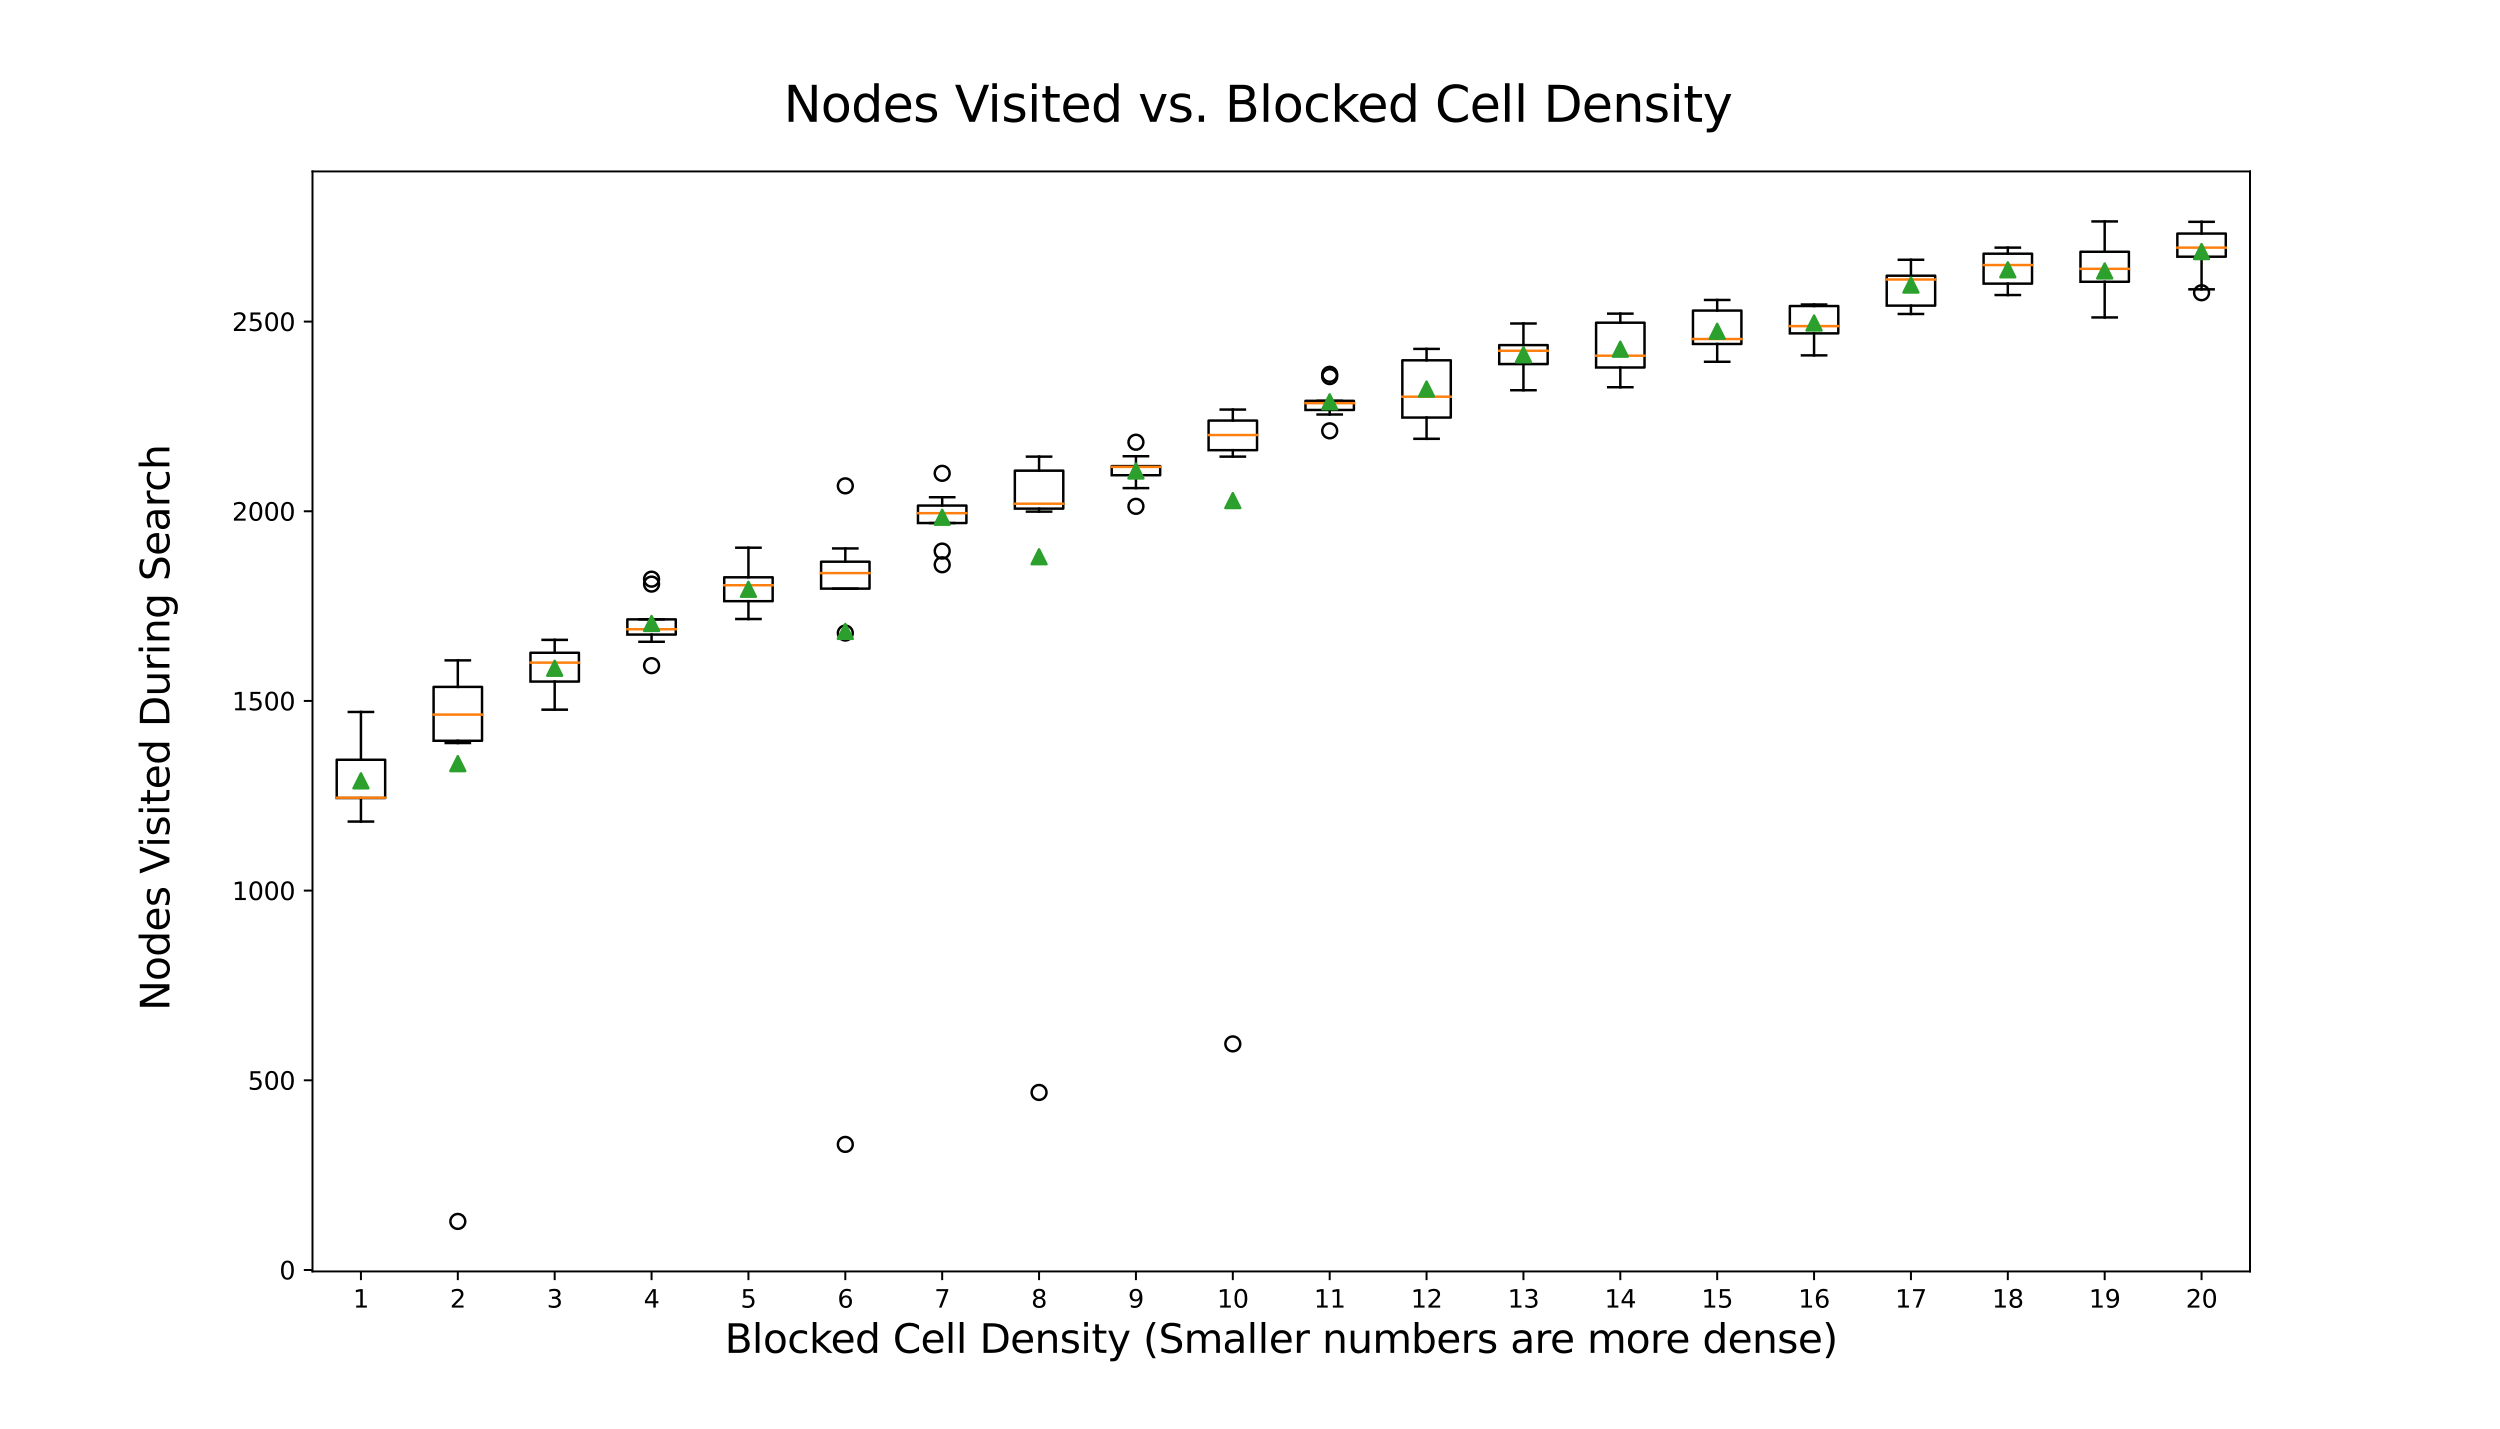 <?xml version="1.0" encoding="utf-8" standalone="no"?>
<!DOCTYPE svg PUBLIC "-//W3C//DTD SVG 1.1//EN"
  "http://www.w3.org/Graphics/SVG/1.1/DTD/svg11.dtd">
<svg height="576pt" version="1.1" viewBox="0 0 1008 576" width="1008pt" xmlns="http://www.w3.org/2000/svg" xmlns:xlink="http://www.w3.org/1999/xlink">
 <defs>
  <style type="text/css">*{stroke-linecap:butt;stroke-linejoin:round;}</style>
 </defs>
 <g id="figure_1">
  <g id="patch_1">
   <path d="M 0 576 
L 1008 576 
L 1008 0 
L 0 0 
z
" style="fill:#ffffff;"/>
  </g>
  <g id="axes_1">
   <g id="patch_2">
    <path d="M 126 512.64 
L 907.2 512.64 
L 907.2 69.12 
L 126 69.12 
z
" style="fill:#ffffff;"/>
   </g>
   <g id="matplotlib.axis_1">
    <g id="xtick_1">
     <g id="line2d_1">
      <defs>
       <path d="M 0 0 
L 0 3.5 
" id="m35798270eb" style="stroke:#000000;stroke-width:0.8;"/>
      </defs>
      <g>
       <use style="stroke:#000000;stroke-width:0.8;" x="145.53" xlink:href="#m35798270eb" y="512.64"/>
      </g>
     </g>
     <g id="text_1">
      <!-- 1 -->
      <g transform="translate(142.349 527.238)scale(0.1 -0.1)">
       <defs>
        <path d="M 794 531 
L 1825 531 
L 1825 4091 
L 703 3866 
L 703 4441 
L 1819 4666 
L 2450 4666 
L 2450 531 
L 3481 531 
L 3481 0 
L 794 0 
L 794 531 
z
" id="DejaVuSans-31" transform="scale(0.016)"/>
       </defs>
       <use xlink:href="#DejaVuSans-31"/>
      </g>
     </g>
    </g>
    <g id="xtick_2">
     <g id="line2d_2">
      <g>
       <use style="stroke:#000000;stroke-width:0.8;" x="184.59" xlink:href="#m35798270eb" y="512.64"/>
      </g>
     </g>
     <g id="text_2">
      <!-- 2 -->
      <g transform="translate(181.409 527.238)scale(0.1 -0.1)">
       <defs>
        <path d="M 1228 531 
L 3431 531 
L 3431 0 
L 469 0 
L 469 531 
Q 828 903 1448 1529 
Q 2069 2156 2228 2338 
Q 2531 2678 2651 2914 
Q 2772 3150 2772 3378 
Q 2772 3750 2511 3984 
Q 2250 4219 1831 4219 
Q 1534 4219 1204 4116 
Q 875 4013 500 3803 
L 500 4441 
Q 881 4594 1212 4672 
Q 1544 4750 1819 4750 
Q 2544 4750 2975 4387 
Q 3406 4025 3406 3419 
Q 3406 3131 3298 2873 
Q 3191 2616 2906 2266 
Q 2828 2175 2409 1742 
Q 1991 1309 1228 531 
z
" id="DejaVuSans-32" transform="scale(0.016)"/>
       </defs>
       <use xlink:href="#DejaVuSans-32"/>
      </g>
     </g>
    </g>
    <g id="xtick_3">
     <g id="line2d_3">
      <g>
       <use style="stroke:#000000;stroke-width:0.8;" x="223.65" xlink:href="#m35798270eb" y="512.64"/>
      </g>
     </g>
     <g id="text_3">
      <!-- 3 -->
      <g transform="translate(220.469 527.238)scale(0.1 -0.1)">
       <defs>
        <path d="M 2597 2516 
Q 3050 2419 3304 2112 
Q 3559 1806 3559 1356 
Q 3559 666 3084 287 
Q 2609 -91 1734 -91 
Q 1441 -91 1130 -33 
Q 819 25 488 141 
L 488 750 
Q 750 597 1062 519 
Q 1375 441 1716 441 
Q 2309 441 2620 675 
Q 2931 909 2931 1356 
Q 2931 1769 2642 2001 
Q 2353 2234 1838 2234 
L 1294 2234 
L 1294 2753 
L 1863 2753 
Q 2328 2753 2575 2939 
Q 2822 3125 2822 3475 
Q 2822 3834 2567 4026 
Q 2313 4219 1838 4219 
Q 1578 4219 1281 4162 
Q 984 4106 628 3988 
L 628 4550 
Q 988 4650 1302 4700 
Q 1616 4750 1894 4750 
Q 2613 4750 3031 4423 
Q 3450 4097 3450 3541 
Q 3450 3153 3228 2886 
Q 3006 2619 2597 2516 
z
" id="DejaVuSans-33" transform="scale(0.016)"/>
       </defs>
       <use xlink:href="#DejaVuSans-33"/>
      </g>
     </g>
    </g>
    <g id="xtick_4">
     <g id="line2d_4">
      <g>
       <use style="stroke:#000000;stroke-width:0.8;" x="262.71" xlink:href="#m35798270eb" y="512.64"/>
      </g>
     </g>
     <g id="text_4">
      <!-- 4 -->
      <g transform="translate(259.529 527.238)scale(0.1 -0.1)">
       <defs>
        <path d="M 2419 4116 
L 825 1625 
L 2419 1625 
L 2419 4116 
z
M 2253 4666 
L 3047 4666 
L 3047 1625 
L 3713 1625 
L 3713 1100 
L 3047 1100 
L 3047 0 
L 2419 0 
L 2419 1100 
L 313 1100 
L 313 1709 
L 2253 4666 
z
" id="DejaVuSans-34" transform="scale(0.016)"/>
       </defs>
       <use xlink:href="#DejaVuSans-34"/>
      </g>
     </g>
    </g>
    <g id="xtick_5">
     <g id="line2d_5">
      <g>
       <use style="stroke:#000000;stroke-width:0.8;" x="301.77" xlink:href="#m35798270eb" y="512.64"/>
      </g>
     </g>
     <g id="text_5">
      <!-- 5 -->
      <g transform="translate(298.589 527.238)scale(0.1 -0.1)">
       <defs>
        <path d="M 691 4666 
L 3169 4666 
L 3169 4134 
L 1269 4134 
L 1269 2991 
Q 1406 3038 1543 3061 
Q 1681 3084 1819 3084 
Q 2600 3084 3056 2656 
Q 3513 2228 3513 1497 
Q 3513 744 3044 326 
Q 2575 -91 1722 -91 
Q 1428 -91 1123 -41 
Q 819 9 494 109 
L 494 744 
Q 775 591 1075 516 
Q 1375 441 1709 441 
Q 2250 441 2565 725 
Q 2881 1009 2881 1497 
Q 2881 1984 2565 2268 
Q 2250 2553 1709 2553 
Q 1456 2553 1204 2497 
Q 953 2441 691 2322 
L 691 4666 
z
" id="DejaVuSans-35" transform="scale(0.016)"/>
       </defs>
       <use xlink:href="#DejaVuSans-35"/>
      </g>
     </g>
    </g>
    <g id="xtick_6">
     <g id="line2d_6">
      <g>
       <use style="stroke:#000000;stroke-width:0.8;" x="340.83" xlink:href="#m35798270eb" y="512.64"/>
      </g>
     </g>
     <g id="text_6">
      <!-- 6 -->
      <g transform="translate(337.649 527.238)scale(0.1 -0.1)">
       <defs>
        <path d="M 2113 2584 
Q 1688 2584 1439 2293 
Q 1191 2003 1191 1497 
Q 1191 994 1439 701 
Q 1688 409 2113 409 
Q 2538 409 2786 701 
Q 3034 994 3034 1497 
Q 3034 2003 2786 2293 
Q 2538 2584 2113 2584 
z
M 3366 4563 
L 3366 3988 
Q 3128 4100 2886 4159 
Q 2644 4219 2406 4219 
Q 1781 4219 1451 3797 
Q 1122 3375 1075 2522 
Q 1259 2794 1537 2939 
Q 1816 3084 2150 3084 
Q 2853 3084 3261 2657 
Q 3669 2231 3669 1497 
Q 3669 778 3244 343 
Q 2819 -91 2113 -91 
Q 1303 -91 875 529 
Q 447 1150 447 2328 
Q 447 3434 972 4092 
Q 1497 4750 2381 4750 
Q 2619 4750 2861 4703 
Q 3103 4656 3366 4563 
z
" id="DejaVuSans-36" transform="scale(0.016)"/>
       </defs>
       <use xlink:href="#DejaVuSans-36"/>
      </g>
     </g>
    </g>
    <g id="xtick_7">
     <g id="line2d_7">
      <g>
       <use style="stroke:#000000;stroke-width:0.8;" x="379.89" xlink:href="#m35798270eb" y="512.64"/>
      </g>
     </g>
     <g id="text_7">
      <!-- 7 -->
      <g transform="translate(376.709 527.238)scale(0.1 -0.1)">
       <defs>
        <path d="M 525 4666 
L 3525 4666 
L 3525 4397 
L 1831 0 
L 1172 0 
L 2766 4134 
L 525 4134 
L 525 4666 
z
" id="DejaVuSans-37" transform="scale(0.016)"/>
       </defs>
       <use xlink:href="#DejaVuSans-37"/>
      </g>
     </g>
    </g>
    <g id="xtick_8">
     <g id="line2d_8">
      <g>
       <use style="stroke:#000000;stroke-width:0.8;" x="418.95" xlink:href="#m35798270eb" y="512.64"/>
      </g>
     </g>
     <g id="text_8">
      <!-- 8 -->
      <g transform="translate(415.769 527.238)scale(0.1 -0.1)">
       <defs>
        <path d="M 2034 2216 
Q 1584 2216 1326 1975 
Q 1069 1734 1069 1313 
Q 1069 891 1326 650 
Q 1584 409 2034 409 
Q 2484 409 2743 651 
Q 3003 894 3003 1313 
Q 3003 1734 2745 1975 
Q 2488 2216 2034 2216 
z
M 1403 2484 
Q 997 2584 770 2862 
Q 544 3141 544 3541 
Q 544 4100 942 4425 
Q 1341 4750 2034 4750 
Q 2731 4750 3128 4425 
Q 3525 4100 3525 3541 
Q 3525 3141 3298 2862 
Q 3072 2584 2669 2484 
Q 3125 2378 3379 2068 
Q 3634 1759 3634 1313 
Q 3634 634 3220 271 
Q 2806 -91 2034 -91 
Q 1263 -91 848 271 
Q 434 634 434 1313 
Q 434 1759 690 2068 
Q 947 2378 1403 2484 
z
M 1172 3481 
Q 1172 3119 1398 2916 
Q 1625 2713 2034 2713 
Q 2441 2713 2670 2916 
Q 2900 3119 2900 3481 
Q 2900 3844 2670 4047 
Q 2441 4250 2034 4250 
Q 1625 4250 1398 4047 
Q 1172 3844 1172 3481 
z
" id="DejaVuSans-38" transform="scale(0.016)"/>
       </defs>
       <use xlink:href="#DejaVuSans-38"/>
      </g>
     </g>
    </g>
    <g id="xtick_9">
     <g id="line2d_9">
      <g>
       <use style="stroke:#000000;stroke-width:0.8;" x="458.01" xlink:href="#m35798270eb" y="512.64"/>
      </g>
     </g>
     <g id="text_9">
      <!-- 9 -->
      <g transform="translate(454.829 527.238)scale(0.1 -0.1)">
       <defs>
        <path d="M 703 97 
L 703 672 
Q 941 559 1184 500 
Q 1428 441 1663 441 
Q 2288 441 2617 861 
Q 2947 1281 2994 2138 
Q 2813 1869 2534 1725 
Q 2256 1581 1919 1581 
Q 1219 1581 811 2004 
Q 403 2428 403 3163 
Q 403 3881 828 4315 
Q 1253 4750 1959 4750 
Q 2769 4750 3195 4129 
Q 3622 3509 3622 2328 
Q 3622 1225 3098 567 
Q 2575 -91 1691 -91 
Q 1453 -91 1209 -44 
Q 966 3 703 97 
z
M 1959 2075 
Q 2384 2075 2632 2365 
Q 2881 2656 2881 3163 
Q 2881 3666 2632 3958 
Q 2384 4250 1959 4250 
Q 1534 4250 1286 3958 
Q 1038 3666 1038 3163 
Q 1038 2656 1286 2365 
Q 1534 2075 1959 2075 
z
" id="DejaVuSans-39" transform="scale(0.016)"/>
       </defs>
       <use xlink:href="#DejaVuSans-39"/>
      </g>
     </g>
    </g>
    <g id="xtick_10">
     <g id="line2d_10">
      <g>
       <use style="stroke:#000000;stroke-width:0.8;" x="497.07" xlink:href="#m35798270eb" y="512.64"/>
      </g>
     </g>
     <g id="text_10">
      <!-- 10 -->
      <g transform="translate(490.707 527.238)scale(0.1 -0.1)">
       <defs>
        <path d="M 2034 4250 
Q 1547 4250 1301 3770 
Q 1056 3291 1056 2328 
Q 1056 1369 1301 889 
Q 1547 409 2034 409 
Q 2525 409 2770 889 
Q 3016 1369 3016 2328 
Q 3016 3291 2770 3770 
Q 2525 4250 2034 4250 
z
M 2034 4750 
Q 2819 4750 3233 4129 
Q 3647 3509 3647 2328 
Q 3647 1150 3233 529 
Q 2819 -91 2034 -91 
Q 1250 -91 836 529 
Q 422 1150 422 2328 
Q 422 3509 836 4129 
Q 1250 4750 2034 4750 
z
" id="DejaVuSans-30" transform="scale(0.016)"/>
       </defs>
       <use xlink:href="#DejaVuSans-31"/>
       <use x="63.623" xlink:href="#DejaVuSans-30"/>
      </g>
     </g>
    </g>
    <g id="xtick_11">
     <g id="line2d_11">
      <g>
       <use style="stroke:#000000;stroke-width:0.8;" x="536.13" xlink:href="#m35798270eb" y="512.64"/>
      </g>
     </g>
     <g id="text_11">
      <!-- 11 -->
      <g transform="translate(529.768 527.238)scale(0.1 -0.1)">
       <use xlink:href="#DejaVuSans-31"/>
       <use x="63.623" xlink:href="#DejaVuSans-31"/>
      </g>
     </g>
    </g>
    <g id="xtick_12">
     <g id="line2d_12">
      <g>
       <use style="stroke:#000000;stroke-width:0.8;" x="575.19" xlink:href="#m35798270eb" y="512.64"/>
      </g>
     </g>
     <g id="text_12">
      <!-- 12 -->
      <g transform="translate(568.827 527.238)scale(0.1 -0.1)">
       <use xlink:href="#DejaVuSans-31"/>
       <use x="63.623" xlink:href="#DejaVuSans-32"/>
      </g>
     </g>
    </g>
    <g id="xtick_13">
     <g id="line2d_13">
      <g>
       <use style="stroke:#000000;stroke-width:0.8;" x="614.25" xlink:href="#m35798270eb" y="512.64"/>
      </g>
     </g>
     <g id="text_13">
      <!-- 13 -->
      <g transform="translate(607.888 527.238)scale(0.1 -0.1)">
       <use xlink:href="#DejaVuSans-31"/>
       <use x="63.623" xlink:href="#DejaVuSans-33"/>
      </g>
     </g>
    </g>
    <g id="xtick_14">
     <g id="line2d_14">
      <g>
       <use style="stroke:#000000;stroke-width:0.8;" x="653.31" xlink:href="#m35798270eb" y="512.64"/>
      </g>
     </g>
     <g id="text_14">
      <!-- 14 -->
      <g transform="translate(646.947 527.238)scale(0.1 -0.1)">
       <use xlink:href="#DejaVuSans-31"/>
       <use x="63.623" xlink:href="#DejaVuSans-34"/>
      </g>
     </g>
    </g>
    <g id="xtick_15">
     <g id="line2d_15">
      <g>
       <use style="stroke:#000000;stroke-width:0.8;" x="692.37" xlink:href="#m35798270eb" y="512.64"/>
      </g>
     </g>
     <g id="text_15">
      <!-- 15 -->
      <g transform="translate(686.008 527.238)scale(0.1 -0.1)">
       <use xlink:href="#DejaVuSans-31"/>
       <use x="63.623" xlink:href="#DejaVuSans-35"/>
      </g>
     </g>
    </g>
    <g id="xtick_16">
     <g id="line2d_16">
      <g>
       <use style="stroke:#000000;stroke-width:0.8;" x="731.43" xlink:href="#m35798270eb" y="512.64"/>
      </g>
     </g>
     <g id="text_16">
      <!-- 16 -->
      <g transform="translate(725.067 527.238)scale(0.1 -0.1)">
       <use xlink:href="#DejaVuSans-31"/>
       <use x="63.623" xlink:href="#DejaVuSans-36"/>
      </g>
     </g>
    </g>
    <g id="xtick_17">
     <g id="line2d_17">
      <g>
       <use style="stroke:#000000;stroke-width:0.8;" x="770.49" xlink:href="#m35798270eb" y="512.64"/>
      </g>
     </g>
     <g id="text_17">
      <!-- 17 -->
      <g transform="translate(764.128 527.238)scale(0.1 -0.1)">
       <use xlink:href="#DejaVuSans-31"/>
       <use x="63.623" xlink:href="#DejaVuSans-37"/>
      </g>
     </g>
    </g>
    <g id="xtick_18">
     <g id="line2d_18">
      <g>
       <use style="stroke:#000000;stroke-width:0.8;" x="809.55" xlink:href="#m35798270eb" y="512.64"/>
      </g>
     </g>
     <g id="text_18">
      <!-- 18 -->
      <g transform="translate(803.188 527.238)scale(0.1 -0.1)">
       <use xlink:href="#DejaVuSans-31"/>
       <use x="63.623" xlink:href="#DejaVuSans-38"/>
      </g>
     </g>
    </g>
    <g id="xtick_19">
     <g id="line2d_19">
      <g>
       <use style="stroke:#000000;stroke-width:0.8;" x="848.61" xlink:href="#m35798270eb" y="512.64"/>
      </g>
     </g>
     <g id="text_19">
      <!-- 19 -->
      <g transform="translate(842.247 527.238)scale(0.1 -0.1)">
       <use xlink:href="#DejaVuSans-31"/>
       <use x="63.623" xlink:href="#DejaVuSans-39"/>
      </g>
     </g>
    </g>
    <g id="xtick_20">
     <g id="line2d_20">
      <g>
       <use style="stroke:#000000;stroke-width:0.8;" x="887.67" xlink:href="#m35798270eb" y="512.64"/>
      </g>
     </g>
     <g id="text_20">
      <!-- 20 -->
      <g transform="translate(881.308 527.238)scale(0.1 -0.1)">
       <use xlink:href="#DejaVuSans-32"/>
       <use x="63.623" xlink:href="#DejaVuSans-30"/>
      </g>
     </g>
    </g>
    <g id="text_21">
     <!-- Blocked Cell Density (Smaller numbers are more dense) -->
     <g transform="translate(292.21 545.476)scale(0.16 -0.16)">
      <defs>
       <path d="M 1259 2228 
L 1259 519 
L 2272 519 
Q 2781 519 3026 730 
Q 3272 941 3272 1375 
Q 3272 1813 3026 2020 
Q 2781 2228 2272 2228 
L 1259 2228 
z
M 1259 4147 
L 1259 2741 
L 2194 2741 
Q 2656 2741 2882 2914 
Q 3109 3088 3109 3444 
Q 3109 3797 2882 3972 
Q 2656 4147 2194 4147 
L 1259 4147 
z
M 628 4666 
L 2241 4666 
Q 2963 4666 3353 4366 
Q 3744 4066 3744 3513 
Q 3744 3084 3544 2831 
Q 3344 2578 2956 2516 
Q 3422 2416 3680 2098 
Q 3938 1781 3938 1306 
Q 3938 681 3513 340 
Q 3088 0 2303 0 
L 628 0 
L 628 4666 
z
" id="DejaVuSans-42" transform="scale(0.016)"/>
       <path d="M 603 4863 
L 1178 4863 
L 1178 0 
L 603 0 
L 603 4863 
z
" id="DejaVuSans-6c" transform="scale(0.016)"/>
       <path d="M 1959 3097 
Q 1497 3097 1228 2736 
Q 959 2375 959 1747 
Q 959 1119 1226 758 
Q 1494 397 1959 397 
Q 2419 397 2687 759 
Q 2956 1122 2956 1747 
Q 2956 2369 2687 2733 
Q 2419 3097 1959 3097 
z
M 1959 3584 
Q 2709 3584 3137 3096 
Q 3566 2609 3566 1747 
Q 3566 888 3137 398 
Q 2709 -91 1959 -91 
Q 1206 -91 779 398 
Q 353 888 353 1747 
Q 353 2609 779 3096 
Q 1206 3584 1959 3584 
z
" id="DejaVuSans-6f" transform="scale(0.016)"/>
       <path d="M 3122 3366 
L 3122 2828 
Q 2878 2963 2633 3030 
Q 2388 3097 2138 3097 
Q 1578 3097 1268 2742 
Q 959 2388 959 1747 
Q 959 1106 1268 751 
Q 1578 397 2138 397 
Q 2388 397 2633 464 
Q 2878 531 3122 666 
L 3122 134 
Q 2881 22 2623 -34 
Q 2366 -91 2075 -91 
Q 1284 -91 818 406 
Q 353 903 353 1747 
Q 353 2603 823 3093 
Q 1294 3584 2113 3584 
Q 2378 3584 2631 3529 
Q 2884 3475 3122 3366 
z
" id="DejaVuSans-63" transform="scale(0.016)"/>
       <path d="M 581 4863 
L 1159 4863 
L 1159 1991 
L 2875 3500 
L 3609 3500 
L 1753 1863 
L 3688 0 
L 2938 0 
L 1159 1709 
L 1159 0 
L 581 0 
L 581 4863 
z
" id="DejaVuSans-6b" transform="scale(0.016)"/>
       <path d="M 3597 1894 
L 3597 1613 
L 953 1613 
Q 991 1019 1311 708 
Q 1631 397 2203 397 
Q 2534 397 2845 478 
Q 3156 559 3463 722 
L 3463 178 
Q 3153 47 2828 -22 
Q 2503 -91 2169 -91 
Q 1331 -91 842 396 
Q 353 884 353 1716 
Q 353 2575 817 3079 
Q 1281 3584 2069 3584 
Q 2775 3584 3186 3129 
Q 3597 2675 3597 1894 
z
M 3022 2063 
Q 3016 2534 2758 2815 
Q 2500 3097 2075 3097 
Q 1594 3097 1305 2825 
Q 1016 2553 972 2059 
L 3022 2063 
z
" id="DejaVuSans-65" transform="scale(0.016)"/>
       <path d="M 2906 2969 
L 2906 4863 
L 3481 4863 
L 3481 0 
L 2906 0 
L 2906 525 
Q 2725 213 2448 61 
Q 2172 -91 1784 -91 
Q 1150 -91 751 415 
Q 353 922 353 1747 
Q 353 2572 751 3078 
Q 1150 3584 1784 3584 
Q 2172 3584 2448 3432 
Q 2725 3281 2906 2969 
z
M 947 1747 
Q 947 1113 1208 752 
Q 1469 391 1925 391 
Q 2381 391 2643 752 
Q 2906 1113 2906 1747 
Q 2906 2381 2643 2742 
Q 2381 3103 1925 3103 
Q 1469 3103 1208 2742 
Q 947 2381 947 1747 
z
" id="DejaVuSans-64" transform="scale(0.016)"/>
       <path id="DejaVuSans-20" transform="scale(0.016)"/>
       <path d="M 4122 4306 
L 4122 3641 
Q 3803 3938 3442 4084 
Q 3081 4231 2675 4231 
Q 1875 4231 1450 3742 
Q 1025 3253 1025 2328 
Q 1025 1406 1450 917 
Q 1875 428 2675 428 
Q 3081 428 3442 575 
Q 3803 722 4122 1019 
L 4122 359 
Q 3791 134 3420 21 
Q 3050 -91 2638 -91 
Q 1578 -91 968 557 
Q 359 1206 359 2328 
Q 359 3453 968 4101 
Q 1578 4750 2638 4750 
Q 3056 4750 3426 4639 
Q 3797 4528 4122 4306 
z
" id="DejaVuSans-43" transform="scale(0.016)"/>
       <path d="M 1259 4147 
L 1259 519 
L 2022 519 
Q 2988 519 3436 956 
Q 3884 1394 3884 2338 
Q 3884 3275 3436 3711 
Q 2988 4147 2022 4147 
L 1259 4147 
z
M 628 4666 
L 1925 4666 
Q 3281 4666 3915 4102 
Q 4550 3538 4550 2338 
Q 4550 1131 3912 565 
Q 3275 0 1925 0 
L 628 0 
L 628 4666 
z
" id="DejaVuSans-44" transform="scale(0.016)"/>
       <path d="M 3513 2113 
L 3513 0 
L 2938 0 
L 2938 2094 
Q 2938 2591 2744 2837 
Q 2550 3084 2163 3084 
Q 1697 3084 1428 2787 
Q 1159 2491 1159 1978 
L 1159 0 
L 581 0 
L 581 3500 
L 1159 3500 
L 1159 2956 
Q 1366 3272 1645 3428 
Q 1925 3584 2291 3584 
Q 2894 3584 3203 3211 
Q 3513 2838 3513 2113 
z
" id="DejaVuSans-6e" transform="scale(0.016)"/>
       <path d="M 2834 3397 
L 2834 2853 
Q 2591 2978 2328 3040 
Q 2066 3103 1784 3103 
Q 1356 3103 1142 2972 
Q 928 2841 928 2578 
Q 928 2378 1081 2264 
Q 1234 2150 1697 2047 
L 1894 2003 
Q 2506 1872 2764 1633 
Q 3022 1394 3022 966 
Q 3022 478 2636 193 
Q 2250 -91 1575 -91 
Q 1294 -91 989 -36 
Q 684 19 347 128 
L 347 722 
Q 666 556 975 473 
Q 1284 391 1588 391 
Q 1994 391 2212 530 
Q 2431 669 2431 922 
Q 2431 1156 2273 1281 
Q 2116 1406 1581 1522 
L 1381 1569 
Q 847 1681 609 1914 
Q 372 2147 372 2553 
Q 372 3047 722 3315 
Q 1072 3584 1716 3584 
Q 2034 3584 2315 3537 
Q 2597 3491 2834 3397 
z
" id="DejaVuSans-73" transform="scale(0.016)"/>
       <path d="M 603 3500 
L 1178 3500 
L 1178 0 
L 603 0 
L 603 3500 
z
M 603 4863 
L 1178 4863 
L 1178 4134 
L 603 4134 
L 603 4863 
z
" id="DejaVuSans-69" transform="scale(0.016)"/>
       <path d="M 1172 4494 
L 1172 3500 
L 2356 3500 
L 2356 3053 
L 1172 3053 
L 1172 1153 
Q 1172 725 1289 603 
Q 1406 481 1766 481 
L 2356 481 
L 2356 0 
L 1766 0 
Q 1100 0 847 248 
Q 594 497 594 1153 
L 594 3053 
L 172 3053 
L 172 3500 
L 594 3500 
L 594 4494 
L 1172 4494 
z
" id="DejaVuSans-74" transform="scale(0.016)"/>
       <path d="M 2059 -325 
Q 1816 -950 1584 -1140 
Q 1353 -1331 966 -1331 
L 506 -1331 
L 506 -850 
L 844 -850 
Q 1081 -850 1212 -737 
Q 1344 -625 1503 -206 
L 1606 56 
L 191 3500 
L 800 3500 
L 1894 763 
L 2988 3500 
L 3597 3500 
L 2059 -325 
z
" id="DejaVuSans-79" transform="scale(0.016)"/>
       <path d="M 1984 4856 
Q 1566 4138 1362 3434 
Q 1159 2731 1159 2009 
Q 1159 1288 1364 580 
Q 1569 -128 1984 -844 
L 1484 -844 
Q 1016 -109 783 600 
Q 550 1309 550 2009 
Q 550 2706 781 3412 
Q 1013 4119 1484 4856 
L 1984 4856 
z
" id="DejaVuSans-28" transform="scale(0.016)"/>
       <path d="M 3425 4513 
L 3425 3897 
Q 3066 4069 2747 4153 
Q 2428 4238 2131 4238 
Q 1616 4238 1336 4038 
Q 1056 3838 1056 3469 
Q 1056 3159 1242 3001 
Q 1428 2844 1947 2747 
L 2328 2669 
Q 3034 2534 3370 2195 
Q 3706 1856 3706 1288 
Q 3706 609 3251 259 
Q 2797 -91 1919 -91 
Q 1588 -91 1214 -16 
Q 841 59 441 206 
L 441 856 
Q 825 641 1194 531 
Q 1563 422 1919 422 
Q 2459 422 2753 634 
Q 3047 847 3047 1241 
Q 3047 1584 2836 1778 
Q 2625 1972 2144 2069 
L 1759 2144 
Q 1053 2284 737 2584 
Q 422 2884 422 3419 
Q 422 4038 858 4394 
Q 1294 4750 2059 4750 
Q 2388 4750 2728 4690 
Q 3069 4631 3425 4513 
z
" id="DejaVuSans-53" transform="scale(0.016)"/>
       <path d="M 3328 2828 
Q 3544 3216 3844 3400 
Q 4144 3584 4550 3584 
Q 5097 3584 5394 3201 
Q 5691 2819 5691 2113 
L 5691 0 
L 5113 0 
L 5113 2094 
Q 5113 2597 4934 2840 
Q 4756 3084 4391 3084 
Q 3944 3084 3684 2787 
Q 3425 2491 3425 1978 
L 3425 0 
L 2847 0 
L 2847 2094 
Q 2847 2600 2669 2842 
Q 2491 3084 2119 3084 
Q 1678 3084 1418 2786 
Q 1159 2488 1159 1978 
L 1159 0 
L 581 0 
L 581 3500 
L 1159 3500 
L 1159 2956 
Q 1356 3278 1631 3431 
Q 1906 3584 2284 3584 
Q 2666 3584 2933 3390 
Q 3200 3197 3328 2828 
z
" id="DejaVuSans-6d" transform="scale(0.016)"/>
       <path d="M 2194 1759 
Q 1497 1759 1228 1600 
Q 959 1441 959 1056 
Q 959 750 1161 570 
Q 1363 391 1709 391 
Q 2188 391 2477 730 
Q 2766 1069 2766 1631 
L 2766 1759 
L 2194 1759 
z
M 3341 1997 
L 3341 0 
L 2766 0 
L 2766 531 
Q 2569 213 2275 61 
Q 1981 -91 1556 -91 
Q 1019 -91 701 211 
Q 384 513 384 1019 
Q 384 1609 779 1909 
Q 1175 2209 1959 2209 
L 2766 2209 
L 2766 2266 
Q 2766 2663 2505 2880 
Q 2244 3097 1772 3097 
Q 1472 3097 1187 3025 
Q 903 2953 641 2809 
L 641 3341 
Q 956 3463 1253 3523 
Q 1550 3584 1831 3584 
Q 2591 3584 2966 3190 
Q 3341 2797 3341 1997 
z
" id="DejaVuSans-61" transform="scale(0.016)"/>
       <path d="M 2631 2963 
Q 2534 3019 2420 3045 
Q 2306 3072 2169 3072 
Q 1681 3072 1420 2755 
Q 1159 2438 1159 1844 
L 1159 0 
L 581 0 
L 581 3500 
L 1159 3500 
L 1159 2956 
Q 1341 3275 1631 3429 
Q 1922 3584 2338 3584 
Q 2397 3584 2469 3576 
Q 2541 3569 2628 3553 
L 2631 2963 
z
" id="DejaVuSans-72" transform="scale(0.016)"/>
       <path d="M 544 1381 
L 544 3500 
L 1119 3500 
L 1119 1403 
Q 1119 906 1312 657 
Q 1506 409 1894 409 
Q 2359 409 2629 706 
Q 2900 1003 2900 1516 
L 2900 3500 
L 3475 3500 
L 3475 0 
L 2900 0 
L 2900 538 
Q 2691 219 2414 64 
Q 2138 -91 1772 -91 
Q 1169 -91 856 284 
Q 544 659 544 1381 
z
M 1991 3584 
L 1991 3584 
z
" id="DejaVuSans-75" transform="scale(0.016)"/>
       <path d="M 3116 1747 
Q 3116 2381 2855 2742 
Q 2594 3103 2138 3103 
Q 1681 3103 1420 2742 
Q 1159 2381 1159 1747 
Q 1159 1113 1420 752 
Q 1681 391 2138 391 
Q 2594 391 2855 752 
Q 3116 1113 3116 1747 
z
M 1159 2969 
Q 1341 3281 1617 3432 
Q 1894 3584 2278 3584 
Q 2916 3584 3314 3078 
Q 3713 2572 3713 1747 
Q 3713 922 3314 415 
Q 2916 -91 2278 -91 
Q 1894 -91 1617 61 
Q 1341 213 1159 525 
L 1159 0 
L 581 0 
L 581 4863 
L 1159 4863 
L 1159 2969 
z
" id="DejaVuSans-62" transform="scale(0.016)"/>
       <path d="M 513 4856 
L 1013 4856 
Q 1481 4119 1714 3412 
Q 1947 2706 1947 2009 
Q 1947 1309 1714 600 
Q 1481 -109 1013 -844 
L 513 -844 
Q 928 -128 1133 580 
Q 1338 1288 1338 2009 
Q 1338 2731 1133 3434 
Q 928 4138 513 4856 
z
" id="DejaVuSans-29" transform="scale(0.016)"/>
      </defs>
      <use xlink:href="#DejaVuSans-42"/>
      <use x="68.604" xlink:href="#DejaVuSans-6c"/>
      <use x="96.387" xlink:href="#DejaVuSans-6f"/>
      <use x="157.568" xlink:href="#DejaVuSans-63"/>
      <use x="212.549" xlink:href="#DejaVuSans-6b"/>
      <use x="266.834" xlink:href="#DejaVuSans-65"/>
      <use x="328.357" xlink:href="#DejaVuSans-64"/>
      <use x="391.834" xlink:href="#DejaVuSans-20"/>
      <use x="423.621" xlink:href="#DejaVuSans-43"/>
      <use x="493.445" xlink:href="#DejaVuSans-65"/>
      <use x="554.969" xlink:href="#DejaVuSans-6c"/>
      <use x="582.752" xlink:href="#DejaVuSans-6c"/>
      <use x="610.535" xlink:href="#DejaVuSans-20"/>
      <use x="642.322" xlink:href="#DejaVuSans-44"/>
      <use x="719.324" xlink:href="#DejaVuSans-65"/>
      <use x="780.848" xlink:href="#DejaVuSans-6e"/>
      <use x="844.227" xlink:href="#DejaVuSans-73"/>
      <use x="896.326" xlink:href="#DejaVuSans-69"/>
      <use x="924.109" xlink:href="#DejaVuSans-74"/>
      <use x="963.318" xlink:href="#DejaVuSans-79"/>
      <use x="1022.498" xlink:href="#DejaVuSans-20"/>
      <use x="1054.285" xlink:href="#DejaVuSans-28"/>
      <use x="1093.299" xlink:href="#DejaVuSans-53"/>
      <use x="1156.775" xlink:href="#DejaVuSans-6d"/>
      <use x="1254.188" xlink:href="#DejaVuSans-61"/>
      <use x="1315.467" xlink:href="#DejaVuSans-6c"/>
      <use x="1343.25" xlink:href="#DejaVuSans-6c"/>
      <use x="1371.033" xlink:href="#DejaVuSans-65"/>
      <use x="1432.557" xlink:href="#DejaVuSans-72"/>
      <use x="1473.67" xlink:href="#DejaVuSans-20"/>
      <use x="1505.457" xlink:href="#DejaVuSans-6e"/>
      <use x="1568.836" xlink:href="#DejaVuSans-75"/>
      <use x="1632.215" xlink:href="#DejaVuSans-6d"/>
      <use x="1729.627" xlink:href="#DejaVuSans-62"/>
      <use x="1793.104" xlink:href="#DejaVuSans-65"/>
      <use x="1854.627" xlink:href="#DejaVuSans-72"/>
      <use x="1895.74" xlink:href="#DejaVuSans-73"/>
      <use x="1947.84" xlink:href="#DejaVuSans-20"/>
      <use x="1979.627" xlink:href="#DejaVuSans-61"/>
      <use x="2040.906" xlink:href="#DejaVuSans-72"/>
      <use x="2079.77" xlink:href="#DejaVuSans-65"/>
      <use x="2141.293" xlink:href="#DejaVuSans-20"/>
      <use x="2173.08" xlink:href="#DejaVuSans-6d"/>
      <use x="2270.492" xlink:href="#DejaVuSans-6f"/>
      <use x="2331.674" xlink:href="#DejaVuSans-72"/>
      <use x="2370.537" xlink:href="#DejaVuSans-65"/>
      <use x="2432.061" xlink:href="#DejaVuSans-20"/>
      <use x="2463.848" xlink:href="#DejaVuSans-64"/>
      <use x="2527.324" xlink:href="#DejaVuSans-65"/>
      <use x="2588.848" xlink:href="#DejaVuSans-6e"/>
      <use x="2652.227" xlink:href="#DejaVuSans-73"/>
      <use x="2704.326" xlink:href="#DejaVuSans-65"/>
      <use x="2765.85" xlink:href="#DejaVuSans-29"/>
     </g>
    </g>
   </g>
   <g id="matplotlib.axis_2">
    <g id="ytick_1">
     <g id="line2d_21">
      <defs>
       <path d="M 0 0 
L -3.5 0 
" id="m166df009cd" style="stroke:#000000;stroke-width:0.8;"/>
      </defs>
      <g>
       <use style="stroke:#000000;stroke-width:0.8;" x="126" xlink:href="#m166df009cd" y="512.059"/>
      </g>
     </g>
     <g id="text_22">
      <!-- 0 -->
      <g transform="translate(112.638 515.858)scale(0.1 -0.1)">
       <use xlink:href="#DejaVuSans-30"/>
      </g>
     </g>
    </g>
    <g id="ytick_2">
     <g id="line2d_22">
      <g>
       <use style="stroke:#000000;stroke-width:0.8;" x="126" xlink:href="#m166df009cd" y="435.579"/>
      </g>
     </g>
     <g id="text_23">
      <!-- 500 -->
      <g transform="translate(99.912 439.378)scale(0.1 -0.1)">
       <use xlink:href="#DejaVuSans-35"/>
       <use x="63.623" xlink:href="#DejaVuSans-30"/>
       <use x="127.246" xlink:href="#DejaVuSans-30"/>
      </g>
     </g>
    </g>
    <g id="ytick_3">
     <g id="line2d_23">
      <g>
       <use style="stroke:#000000;stroke-width:0.8;" x="126" xlink:href="#m166df009cd" y="359.1"/>
      </g>
     </g>
     <g id="text_24">
      <!-- 1000 -->
      <g transform="translate(93.55 362.899)scale(0.1 -0.1)">
       <use xlink:href="#DejaVuSans-31"/>
       <use x="63.623" xlink:href="#DejaVuSans-30"/>
       <use x="127.246" xlink:href="#DejaVuSans-30"/>
       <use x="190.869" xlink:href="#DejaVuSans-30"/>
      </g>
     </g>
    </g>
    <g id="ytick_4">
     <g id="line2d_24">
      <g>
       <use style="stroke:#000000;stroke-width:0.8;" x="126" xlink:href="#m166df009cd" y="282.62"/>
      </g>
     </g>
     <g id="text_25">
      <!-- 1500 -->
      <g transform="translate(93.55 286.419)scale(0.1 -0.1)">
       <use xlink:href="#DejaVuSans-31"/>
       <use x="63.623" xlink:href="#DejaVuSans-35"/>
       <use x="127.246" xlink:href="#DejaVuSans-30"/>
       <use x="190.869" xlink:href="#DejaVuSans-30"/>
      </g>
     </g>
    </g>
    <g id="ytick_5">
     <g id="line2d_25">
      <g>
       <use style="stroke:#000000;stroke-width:0.8;" x="126" xlink:href="#m166df009cd" y="206.141"/>
      </g>
     </g>
     <g id="text_26">
      <!-- 2000 -->
      <g transform="translate(93.55 209.94)scale(0.1 -0.1)">
       <use xlink:href="#DejaVuSans-32"/>
       <use x="63.623" xlink:href="#DejaVuSans-30"/>
       <use x="127.246" xlink:href="#DejaVuSans-30"/>
       <use x="190.869" xlink:href="#DejaVuSans-30"/>
      </g>
     </g>
    </g>
    <g id="ytick_6">
     <g id="line2d_26">
      <g>
       <use style="stroke:#000000;stroke-width:0.8;" x="126" xlink:href="#m166df009cd" y="129.661"/>
      </g>
     </g>
     <g id="text_27">
      <!-- 2500 -->
      <g transform="translate(93.55 133.46)scale(0.1 -0.1)">
       <use xlink:href="#DejaVuSans-32"/>
       <use x="63.623" xlink:href="#DejaVuSans-35"/>
       <use x="127.246" xlink:href="#DejaVuSans-30"/>
       <use x="190.869" xlink:href="#DejaVuSans-30"/>
      </g>
     </g>
    </g>
    <g id="text_28">
     <!-- Nodes Visited During Search  -->
     <g transform="translate(68.306 407.512)rotate(-90)scale(0.16 -0.16)">
      <defs>
       <path d="M 628 4666 
L 1478 4666 
L 3547 763 
L 3547 4666 
L 4159 4666 
L 4159 0 
L 3309 0 
L 1241 3903 
L 1241 0 
L 628 0 
L 628 4666 
z
" id="DejaVuSans-4e" transform="scale(0.016)"/>
       <path d="M 1831 0 
L 50 4666 
L 709 4666 
L 2188 738 
L 3669 4666 
L 4325 4666 
L 2547 0 
L 1831 0 
z
" id="DejaVuSans-56" transform="scale(0.016)"/>
       <path d="M 2906 1791 
Q 2906 2416 2648 2759 
Q 2391 3103 1925 3103 
Q 1463 3103 1205 2759 
Q 947 2416 947 1791 
Q 947 1169 1205 825 
Q 1463 481 1925 481 
Q 2391 481 2648 825 
Q 2906 1169 2906 1791 
z
M 3481 434 
Q 3481 -459 3084 -895 
Q 2688 -1331 1869 -1331 
Q 1566 -1331 1297 -1286 
Q 1028 -1241 775 -1147 
L 775 -588 
Q 1028 -725 1275 -790 
Q 1522 -856 1778 -856 
Q 2344 -856 2625 -561 
Q 2906 -266 2906 331 
L 2906 616 
Q 2728 306 2450 153 
Q 2172 0 1784 0 
Q 1141 0 747 490 
Q 353 981 353 1791 
Q 353 2603 747 3093 
Q 1141 3584 1784 3584 
Q 2172 3584 2450 3431 
Q 2728 3278 2906 2969 
L 2906 3500 
L 3481 3500 
L 3481 434 
z
" id="DejaVuSans-67" transform="scale(0.016)"/>
       <path d="M 3513 2113 
L 3513 0 
L 2938 0 
L 2938 2094 
Q 2938 2591 2744 2837 
Q 2550 3084 2163 3084 
Q 1697 3084 1428 2787 
Q 1159 2491 1159 1978 
L 1159 0 
L 581 0 
L 581 4863 
L 1159 4863 
L 1159 2956 
Q 1366 3272 1645 3428 
Q 1925 3584 2291 3584 
Q 2894 3584 3203 3211 
Q 3513 2838 3513 2113 
z
" id="DejaVuSans-68" transform="scale(0.016)"/>
      </defs>
      <use xlink:href="#DejaVuSans-4e"/>
      <use x="74.805" xlink:href="#DejaVuSans-6f"/>
      <use x="135.986" xlink:href="#DejaVuSans-64"/>
      <use x="199.463" xlink:href="#DejaVuSans-65"/>
      <use x="260.986" xlink:href="#DejaVuSans-73"/>
      <use x="313.086" xlink:href="#DejaVuSans-20"/>
      <use x="344.873" xlink:href="#DejaVuSans-56"/>
      <use x="411.031" xlink:href="#DejaVuSans-69"/>
      <use x="438.814" xlink:href="#DejaVuSans-73"/>
      <use x="490.914" xlink:href="#DejaVuSans-69"/>
      <use x="518.697" xlink:href="#DejaVuSans-74"/>
      <use x="557.906" xlink:href="#DejaVuSans-65"/>
      <use x="619.43" xlink:href="#DejaVuSans-64"/>
      <use x="682.906" xlink:href="#DejaVuSans-20"/>
      <use x="714.693" xlink:href="#DejaVuSans-44"/>
      <use x="791.695" xlink:href="#DejaVuSans-75"/>
      <use x="855.074" xlink:href="#DejaVuSans-72"/>
      <use x="896.188" xlink:href="#DejaVuSans-69"/>
      <use x="923.971" xlink:href="#DejaVuSans-6e"/>
      <use x="987.35" xlink:href="#DejaVuSans-67"/>
      <use x="1050.826" xlink:href="#DejaVuSans-20"/>
      <use x="1082.613" xlink:href="#DejaVuSans-53"/>
      <use x="1146.09" xlink:href="#DejaVuSans-65"/>
      <use x="1207.613" xlink:href="#DejaVuSans-61"/>
      <use x="1268.893" xlink:href="#DejaVuSans-72"/>
      <use x="1307.756" xlink:href="#DejaVuSans-63"/>
      <use x="1362.736" xlink:href="#DejaVuSans-68"/>
      <use x="1426.115" xlink:href="#DejaVuSans-20"/>
     </g>
     <!--  -->
     <g transform="translate(86.222 290.88)rotate(-90)scale(0.16 -0.16)"/>
    </g>
   </g>
   <g id="line2d_27">
    <path clip-path="url(#pdd9b550890)" d="M 135.765 321.778 
L 155.295 321.778 
L 155.295 306.329 
L 135.765 306.329 
L 135.765 321.778 
" style="fill:none;stroke:#000000;stroke-linecap:square;"/>
   </g>
   <g id="line2d_28">
    <path clip-path="url(#pdd9b550890)" d="M 145.53 321.778 
L 145.53 331.261 
" style="fill:none;stroke:#000000;stroke-linecap:square;"/>
   </g>
   <g id="line2d_29">
    <path clip-path="url(#pdd9b550890)" d="M 145.53 306.329 
L 145.53 287.056 
" style="fill:none;stroke:#000000;stroke-linecap:square;"/>
   </g>
   <g id="line2d_30">
    <path clip-path="url(#pdd9b550890)" d="M 140.648 331.261 
L 150.412 331.261 
" style="fill:none;stroke:#000000;stroke-linecap:square;"/>
   </g>
   <g id="line2d_31">
    <path clip-path="url(#pdd9b550890)" d="M 140.648 287.056 
L 150.412 287.056 
" style="fill:none;stroke:#000000;stroke-linecap:square;"/>
   </g>
   <g id="line2d_32"/>
   <g id="line2d_33">
    <path clip-path="url(#pdd9b550890)" d="M 174.825 298.681 
L 194.355 298.681 
L 194.355 276.961 
L 174.825 276.961 
L 174.825 298.681 
" style="fill:none;stroke:#000000;stroke-linecap:square;"/>
   </g>
   <g id="line2d_34">
    <path clip-path="url(#pdd9b550890)" d="M 184.59 298.681 
L 184.59 299.599 
" style="fill:none;stroke:#000000;stroke-linecap:square;"/>
   </g>
   <g id="line2d_35">
    <path clip-path="url(#pdd9b550890)" d="M 184.59 276.961 
L 184.59 266.254 
" style="fill:none;stroke:#000000;stroke-linecap:square;"/>
   </g>
   <g id="line2d_36">
    <path clip-path="url(#pdd9b550890)" d="M 179.708 299.599 
L 189.472 299.599 
" style="fill:none;stroke:#000000;stroke-linecap:square;"/>
   </g>
   <g id="line2d_37">
    <path clip-path="url(#pdd9b550890)" d="M 179.708 266.254 
L 189.472 266.254 
" style="fill:none;stroke:#000000;stroke-linecap:square;"/>
   </g>
   <g id="line2d_38">
    <defs>
     <path d="M 0 3 
C 0.796 3 1.559 2.684 2.121 2.121 
C 2.684 1.559 3 0.796 3 0 
C 3 -0.796 2.684 -1.559 2.121 -2.121 
C 1.559 -2.684 0.796 -3 0 -3 
C -0.796 -3 -1.559 -2.684 -2.121 -2.121 
C -2.684 -1.559 -3 -0.796 -3 0 
C -3 0.796 -2.684 1.559 -2.121 2.121 
C -1.559 2.684 -0.796 3 0 3 
z
" id="ma7a7c2b937" style="stroke:#000000;"/>
    </defs>
    <g clip-path="url(#pdd9b550890)">
     <use style="fill-opacity:0;stroke:#000000;" x="184.59" xlink:href="#ma7a7c2b937" y="492.48"/>
    </g>
   </g>
   <g id="line2d_39">
    <path clip-path="url(#pdd9b550890)" d="M 213.885 274.819 
L 233.415 274.819 
L 233.415 263.194 
L 213.885 263.194 
L 213.885 274.819 
" style="fill:none;stroke:#000000;stroke-linecap:square;"/>
   </g>
   <g id="line2d_40">
    <path clip-path="url(#pdd9b550890)" d="M 223.65 274.819 
L 223.65 286.138 
" style="fill:none;stroke:#000000;stroke-linecap:square;"/>
   </g>
   <g id="line2d_41">
    <path clip-path="url(#pdd9b550890)" d="M 223.65 263.194 
L 223.65 257.994 
" style="fill:none;stroke:#000000;stroke-linecap:square;"/>
   </g>
   <g id="line2d_42">
    <path clip-path="url(#pdd9b550890)" d="M 218.768 286.138 
L 228.532 286.138 
" style="fill:none;stroke:#000000;stroke-linecap:square;"/>
   </g>
   <g id="line2d_43">
    <path clip-path="url(#pdd9b550890)" d="M 218.768 257.994 
L 228.532 257.994 
" style="fill:none;stroke:#000000;stroke-linecap:square;"/>
   </g>
   <g id="line2d_44"/>
   <g id="line2d_45">
    <path clip-path="url(#pdd9b550890)" d="M 252.945 255.852 
L 272.475 255.852 
L 272.475 249.734 
L 252.945 249.734 
L 252.945 255.852 
" style="fill:none;stroke:#000000;stroke-linecap:square;"/>
   </g>
   <g id="line2d_46">
    <path clip-path="url(#pdd9b550890)" d="M 262.71 255.852 
L 262.71 258.759 
" style="fill:none;stroke:#000000;stroke-linecap:square;"/>
   </g>
   <g id="line2d_47">
    <path clip-path="url(#pdd9b550890)" d="M 262.71 249.734 
L 262.71 249.734 
" style="fill:none;stroke:#000000;stroke-linecap:square;"/>
   </g>
   <g id="line2d_48">
    <path clip-path="url(#pdd9b550890)" d="M 257.827 258.759 
L 267.592 258.759 
" style="fill:none;stroke:#000000;stroke-linecap:square;"/>
   </g>
   <g id="line2d_49">
    <path clip-path="url(#pdd9b550890)" d="M 257.827 249.734 
L 267.592 249.734 
" style="fill:none;stroke:#000000;stroke-linecap:square;"/>
   </g>
   <g id="line2d_50">
    <g clip-path="url(#pdd9b550890)">
     <use style="fill-opacity:0;stroke:#000000;" x="262.71" xlink:href="#ma7a7c2b937" y="268.395"/>
     <use style="fill-opacity:0;stroke:#000000;" x="262.71" xlink:href="#ma7a7c2b937" y="235.509"/>
     <use style="fill-opacity:0;stroke:#000000;" x="262.71" xlink:href="#ma7a7c2b937" y="233.52"/>
    </g>
   </g>
   <g id="line2d_51">
    <path clip-path="url(#pdd9b550890)" d="M 292.005 242.392 
L 311.535 242.392 
L 311.535 232.756 
L 292.005 232.756 
L 292.005 242.392 
" style="fill:none;stroke:#000000;stroke-linecap:square;"/>
   </g>
   <g id="line2d_52">
    <path clip-path="url(#pdd9b550890)" d="M 301.77 242.392 
L 301.77 249.581 
" style="fill:none;stroke:#000000;stroke-linecap:square;"/>
   </g>
   <g id="line2d_53">
    <path clip-path="url(#pdd9b550890)" d="M 301.77 232.756 
L 301.77 220.825 
" style="fill:none;stroke:#000000;stroke-linecap:square;"/>
   </g>
   <g id="line2d_54">
    <path clip-path="url(#pdd9b550890)" d="M 296.887 249.581 
L 306.652 249.581 
" style="fill:none;stroke:#000000;stroke-linecap:square;"/>
   </g>
   <g id="line2d_55">
    <path clip-path="url(#pdd9b550890)" d="M 296.887 220.825 
L 306.652 220.825 
" style="fill:none;stroke:#000000;stroke-linecap:square;"/>
   </g>
   <g id="line2d_56"/>
   <g id="line2d_57">
    <path clip-path="url(#pdd9b550890)" d="M 331.065 237.344 
L 350.595 237.344 
L 350.595 226.484 
L 331.065 226.484 
L 331.065 237.344 
" style="fill:none;stroke:#000000;stroke-linecap:square;"/>
   </g>
   <g id="line2d_58">
    <path clip-path="url(#pdd9b550890)" d="M 340.83 237.344 
L 340.83 237.344 
" style="fill:none;stroke:#000000;stroke-linecap:square;"/>
   </g>
   <g id="line2d_59">
    <path clip-path="url(#pdd9b550890)" d="M 340.83 226.484 
L 340.83 221.131 
" style="fill:none;stroke:#000000;stroke-linecap:square;"/>
   </g>
   <g id="line2d_60">
    <path clip-path="url(#pdd9b550890)" d="M 335.947 237.344 
L 345.712 237.344 
" style="fill:none;stroke:#000000;stroke-linecap:square;"/>
   </g>
   <g id="line2d_61">
    <path clip-path="url(#pdd9b550890)" d="M 335.947 221.131 
L 345.712 221.131 
" style="fill:none;stroke:#000000;stroke-linecap:square;"/>
   </g>
   <g id="line2d_62">
    <g clip-path="url(#pdd9b550890)">
     <use style="fill-opacity:0;stroke:#000000;" x="340.83" xlink:href="#ma7a7c2b937" y="461.429"/>
     <use style="fill-opacity:0;stroke:#000000;" x="340.83" xlink:href="#ma7a7c2b937" y="255.241"/>
     <use style="fill-opacity:0;stroke:#000000;" x="340.83" xlink:href="#ma7a7c2b937" y="195.892"/>
    </g>
   </g>
   <g id="line2d_63">
    <path clip-path="url(#pdd9b550890)" d="M 370.125 210.882 
L 389.655 210.882 
L 389.655 203.846 
L 370.125 203.846 
L 370.125 210.882 
" style="fill:none;stroke:#000000;stroke-linecap:square;"/>
   </g>
   <g id="line2d_64">
    <path clip-path="url(#pdd9b550890)" d="M 379.89 210.882 
L 379.89 210.882 
" style="fill:none;stroke:#000000;stroke-linecap:square;"/>
   </g>
   <g id="line2d_65">
    <path clip-path="url(#pdd9b550890)" d="M 379.89 203.846 
L 379.89 200.481 
" style="fill:none;stroke:#000000;stroke-linecap:square;"/>
   </g>
   <g id="line2d_66">
    <path clip-path="url(#pdd9b550890)" d="M 375.007 210.882 
L 384.772 210.882 
" style="fill:none;stroke:#000000;stroke-linecap:square;"/>
   </g>
   <g id="line2d_67">
    <path clip-path="url(#pdd9b550890)" d="M 375.007 200.481 
L 384.772 200.481 
" style="fill:none;stroke:#000000;stroke-linecap:square;"/>
   </g>
   <g id="line2d_68">
    <g clip-path="url(#pdd9b550890)">
     <use style="fill-opacity:0;stroke:#000000;" x="379.89" xlink:href="#ma7a7c2b937" y="222.201"/>
     <use style="fill-opacity:0;stroke:#000000;" x="379.89" xlink:href="#ma7a7c2b937" y="227.708"/>
     <use style="fill-opacity:0;stroke:#000000;" x="379.89" xlink:href="#ma7a7c2b937" y="190.845"/>
    </g>
   </g>
   <g id="line2d_69">
    <path clip-path="url(#pdd9b550890)" d="M 409.185 205.07 
L 428.715 205.07 
L 428.715 189.774 
L 409.185 189.774 
L 409.185 205.07 
" style="fill:none;stroke:#000000;stroke-linecap:square;"/>
   </g>
   <g id="line2d_70">
    <path clip-path="url(#pdd9b550890)" d="M 418.95 205.07 
L 418.95 206.294 
" style="fill:none;stroke:#000000;stroke-linecap:square;"/>
   </g>
   <g id="line2d_71">
    <path clip-path="url(#pdd9b550890)" d="M 418.95 189.774 
L 418.95 184.115 
" style="fill:none;stroke:#000000;stroke-linecap:square;"/>
   </g>
   <g id="line2d_72">
    <path clip-path="url(#pdd9b550890)" d="M 414.067 206.294 
L 423.832 206.294 
" style="fill:none;stroke:#000000;stroke-linecap:square;"/>
   </g>
   <g id="line2d_73">
    <path clip-path="url(#pdd9b550890)" d="M 414.067 184.115 
L 423.832 184.115 
" style="fill:none;stroke:#000000;stroke-linecap:square;"/>
   </g>
   <g id="line2d_74">
    <g clip-path="url(#pdd9b550890)">
     <use style="fill-opacity:0;stroke:#000000;" x="418.95" xlink:href="#ma7a7c2b937" y="440.474"/>
    </g>
   </g>
   <g id="line2d_75">
    <path clip-path="url(#pdd9b550890)" d="M 448.245 191.61 
L 467.775 191.61 
L 467.775 187.939 
L 448.245 187.939 
L 448.245 191.61 
" style="fill:none;stroke:#000000;stroke-linecap:square;"/>
   </g>
   <g id="line2d_76">
    <path clip-path="url(#pdd9b550890)" d="M 458.01 191.61 
L 458.01 196.81 
" style="fill:none;stroke:#000000;stroke-linecap:square;"/>
   </g>
   <g id="line2d_77">
    <path clip-path="url(#pdd9b550890)" d="M 458.01 187.939 
L 458.01 183.962 
" style="fill:none;stroke:#000000;stroke-linecap:square;"/>
   </g>
   <g id="line2d_78">
    <path clip-path="url(#pdd9b550890)" d="M 453.127 196.81 
L 462.892 196.81 
" style="fill:none;stroke:#000000;stroke-linecap:square;"/>
   </g>
   <g id="line2d_79">
    <path clip-path="url(#pdd9b550890)" d="M 453.127 183.962 
L 462.892 183.962 
" style="fill:none;stroke:#000000;stroke-linecap:square;"/>
   </g>
   <g id="line2d_80">
    <g clip-path="url(#pdd9b550890)">
     <use style="fill-opacity:0;stroke:#000000;" x="458.01" xlink:href="#ma7a7c2b937" y="204.152"/>
     <use style="fill-opacity:0;stroke:#000000;" x="458.01" xlink:href="#ma7a7c2b937" y="178.302"/>
    </g>
   </g>
   <g id="line2d_81">
    <path clip-path="url(#pdd9b550890)" d="M 487.305 181.514 
L 506.835 181.514 
L 506.835 169.583 
L 487.305 169.583 
L 487.305 181.514 
" style="fill:none;stroke:#000000;stroke-linecap:square;"/>
   </g>
   <g id="line2d_82">
    <path clip-path="url(#pdd9b550890)" d="M 497.07 181.514 
L 497.07 184.115 
" style="fill:none;stroke:#000000;stroke-linecap:square;"/>
   </g>
   <g id="line2d_83">
    <path clip-path="url(#pdd9b550890)" d="M 497.07 169.583 
L 497.07 165.148 
" style="fill:none;stroke:#000000;stroke-linecap:square;"/>
   </g>
   <g id="line2d_84">
    <path clip-path="url(#pdd9b550890)" d="M 492.188 184.115 
L 501.952 184.115 
" style="fill:none;stroke:#000000;stroke-linecap:square;"/>
   </g>
   <g id="line2d_85">
    <path clip-path="url(#pdd9b550890)" d="M 492.188 165.148 
L 501.952 165.148 
" style="fill:none;stroke:#000000;stroke-linecap:square;"/>
   </g>
   <g id="line2d_86">
    <g clip-path="url(#pdd9b550890)">
     <use style="fill-opacity:0;stroke:#000000;" x="497.07" xlink:href="#ma7a7c2b937" y="420.895"/>
    </g>
   </g>
   <g id="line2d_87">
    <path clip-path="url(#pdd9b550890)" d="M 526.365 165.301 
L 545.895 165.301 
L 545.895 161.63 
L 526.365 161.63 
L 526.365 165.301 
" style="fill:none;stroke:#000000;stroke-linecap:square;"/>
   </g>
   <g id="line2d_88">
    <path clip-path="url(#pdd9b550890)" d="M 536.13 165.301 
L 536.13 167.136 
" style="fill:none;stroke:#000000;stroke-linecap:square;"/>
   </g>
   <g id="line2d_89">
    <path clip-path="url(#pdd9b550890)" d="M 536.13 161.63 
L 536.13 161.63 
" style="fill:none;stroke:#000000;stroke-linecap:square;"/>
   </g>
   <g id="line2d_90">
    <path clip-path="url(#pdd9b550890)" d="M 531.247 167.136 
L 541.013 167.136 
" style="fill:none;stroke:#000000;stroke-linecap:square;"/>
   </g>
   <g id="line2d_91">
    <path clip-path="url(#pdd9b550890)" d="M 531.247 161.63 
L 541.013 161.63 
" style="fill:none;stroke:#000000;stroke-linecap:square;"/>
   </g>
   <g id="line2d_92">
    <g clip-path="url(#pdd9b550890)">
     <use style="fill-opacity:0;stroke:#000000;" x="536.13" xlink:href="#ma7a7c2b937" y="173.713"/>
     <use style="fill-opacity:0;stroke:#000000;" x="536.13" xlink:href="#ma7a7c2b937" y="150.922"/>
     <use style="fill-opacity:0;stroke:#000000;" x="536.13" xlink:href="#ma7a7c2b937" y="151.84"/>
    </g>
   </g>
   <g id="line2d_93">
    <path clip-path="url(#pdd9b550890)" d="M 565.425 168.36 
L 584.955 168.36 
L 584.955 145.263 
L 565.425 145.263 
L 565.425 168.36 
" style="fill:none;stroke:#000000;stroke-linecap:square;"/>
   </g>
   <g id="line2d_94">
    <path clip-path="url(#pdd9b550890)" d="M 575.19 168.36 
L 575.19 176.926 
" style="fill:none;stroke:#000000;stroke-linecap:square;"/>
   </g>
   <g id="line2d_95">
    <path clip-path="url(#pdd9b550890)" d="M 575.19 145.263 
L 575.19 140.674 
" style="fill:none;stroke:#000000;stroke-linecap:square;"/>
   </g>
   <g id="line2d_96">
    <path clip-path="url(#pdd9b550890)" d="M 570.308 176.926 
L 580.072 176.926 
" style="fill:none;stroke:#000000;stroke-linecap:square;"/>
   </g>
   <g id="line2d_97">
    <path clip-path="url(#pdd9b550890)" d="M 570.308 140.674 
L 580.072 140.674 
" style="fill:none;stroke:#000000;stroke-linecap:square;"/>
   </g>
   <g id="line2d_98"/>
   <g id="line2d_99">
    <path clip-path="url(#pdd9b550890)" d="M 604.485 146.793 
L 624.015 146.793 
L 624.015 139.145 
L 604.485 139.145 
L 604.485 146.793 
" style="fill:none;stroke:#000000;stroke-linecap:square;"/>
   </g>
   <g id="line2d_100">
    <path clip-path="url(#pdd9b550890)" d="M 614.25 146.793 
L 614.25 157.347 
" style="fill:none;stroke:#000000;stroke-linecap:square;"/>
   </g>
   <g id="line2d_101">
    <path clip-path="url(#pdd9b550890)" d="M 614.25 139.145 
L 614.25 130.426 
" style="fill:none;stroke:#000000;stroke-linecap:square;"/>
   </g>
   <g id="line2d_102">
    <path clip-path="url(#pdd9b550890)" d="M 609.367 157.347 
L 619.133 157.347 
" style="fill:none;stroke:#000000;stroke-linecap:square;"/>
   </g>
   <g id="line2d_103">
    <path clip-path="url(#pdd9b550890)" d="M 609.367 130.426 
L 619.133 130.426 
" style="fill:none;stroke:#000000;stroke-linecap:square;"/>
   </g>
   <g id="line2d_104"/>
   <g id="line2d_105">
    <path clip-path="url(#pdd9b550890)" d="M 643.545 148.169 
L 663.075 148.169 
L 663.075 130.12 
L 643.545 130.12 
L 643.545 148.169 
" style="fill:none;stroke:#000000;stroke-linecap:square;"/>
   </g>
   <g id="line2d_106">
    <path clip-path="url(#pdd9b550890)" d="M 653.31 148.169 
L 653.31 156.123 
" style="fill:none;stroke:#000000;stroke-linecap:square;"/>
   </g>
   <g id="line2d_107">
    <path clip-path="url(#pdd9b550890)" d="M 653.31 130.12 
L 653.31 126.449 
" style="fill:none;stroke:#000000;stroke-linecap:square;"/>
   </g>
   <g id="line2d_108">
    <path clip-path="url(#pdd9b550890)" d="M 648.428 156.123 
L 658.192 156.123 
" style="fill:none;stroke:#000000;stroke-linecap:square;"/>
   </g>
   <g id="line2d_109">
    <path clip-path="url(#pdd9b550890)" d="M 648.428 126.449 
L 658.192 126.449 
" style="fill:none;stroke:#000000;stroke-linecap:square;"/>
   </g>
   <g id="line2d_110"/>
   <g id="line2d_111">
    <path clip-path="url(#pdd9b550890)" d="M 682.605 138.686 
L 702.135 138.686 
L 702.135 125.225 
L 682.605 125.225 
L 682.605 138.686 
" style="fill:none;stroke:#000000;stroke-linecap:square;"/>
   </g>
   <g id="line2d_112">
    <path clip-path="url(#pdd9b550890)" d="M 692.37 138.686 
L 692.37 145.875 
" style="fill:none;stroke:#000000;stroke-linecap:square;"/>
   </g>
   <g id="line2d_113">
    <path clip-path="url(#pdd9b550890)" d="M 692.37 125.225 
L 692.37 120.943 
" style="fill:none;stroke:#000000;stroke-linecap:square;"/>
   </g>
   <g id="line2d_114">
    <path clip-path="url(#pdd9b550890)" d="M 687.487 145.875 
L 697.253 145.875 
" style="fill:none;stroke:#000000;stroke-linecap:square;"/>
   </g>
   <g id="line2d_115">
    <path clip-path="url(#pdd9b550890)" d="M 687.487 120.943 
L 697.253 120.943 
" style="fill:none;stroke:#000000;stroke-linecap:square;"/>
   </g>
   <g id="line2d_116"/>
   <g id="line2d_117">
    <path clip-path="url(#pdd9b550890)" d="M 721.665 134.403 
L 741.195 134.403 
L 741.195 123.39 
L 721.665 123.39 
L 721.665 134.403 
" style="fill:none;stroke:#000000;stroke-linecap:square;"/>
   </g>
   <g id="line2d_118">
    <path clip-path="url(#pdd9b550890)" d="M 731.43 134.403 
L 731.43 143.275 
" style="fill:none;stroke:#000000;stroke-linecap:square;"/>
   </g>
   <g id="line2d_119">
    <path clip-path="url(#pdd9b550890)" d="M 731.43 123.39 
L 731.43 122.778 
" style="fill:none;stroke:#000000;stroke-linecap:square;"/>
   </g>
   <g id="line2d_120">
    <path clip-path="url(#pdd9b550890)" d="M 726.548 143.275 
L 736.312 143.275 
" style="fill:none;stroke:#000000;stroke-linecap:square;"/>
   </g>
   <g id="line2d_121">
    <path clip-path="url(#pdd9b550890)" d="M 726.548 122.778 
L 736.312 122.778 
" style="fill:none;stroke:#000000;stroke-linecap:square;"/>
   </g>
   <g id="line2d_122"/>
   <g id="line2d_123">
    <path clip-path="url(#pdd9b550890)" d="M 760.725 123.237 
L 780.255 123.237 
L 780.255 111.153 
L 760.725 111.153 
L 760.725 123.237 
" style="fill:none;stroke:#000000;stroke-linecap:square;"/>
   </g>
   <g id="line2d_124">
    <path clip-path="url(#pdd9b550890)" d="M 770.49 123.237 
L 770.49 126.602 
" style="fill:none;stroke:#000000;stroke-linecap:square;"/>
   </g>
   <g id="line2d_125">
    <path clip-path="url(#pdd9b550890)" d="M 770.49 111.153 
L 770.49 104.729 
" style="fill:none;stroke:#000000;stroke-linecap:square;"/>
   </g>
   <g id="line2d_126">
    <path clip-path="url(#pdd9b550890)" d="M 765.607 126.602 
L 775.372 126.602 
" style="fill:none;stroke:#000000;stroke-linecap:square;"/>
   </g>
   <g id="line2d_127">
    <path clip-path="url(#pdd9b550890)" d="M 765.607 104.729 
L 775.372 104.729 
" style="fill:none;stroke:#000000;stroke-linecap:square;"/>
   </g>
   <g id="line2d_128"/>
   <g id="line2d_129">
    <path clip-path="url(#pdd9b550890)" d="M 799.785 114.365 
L 819.315 114.365 
L 819.315 102.282 
L 799.785 102.282 
L 799.785 114.365 
" style="fill:none;stroke:#000000;stroke-linecap:square;"/>
   </g>
   <g id="line2d_130">
    <path clip-path="url(#pdd9b550890)" d="M 809.55 114.365 
L 809.55 118.954 
" style="fill:none;stroke:#000000;stroke-linecap:square;"/>
   </g>
   <g id="line2d_131">
    <path clip-path="url(#pdd9b550890)" d="M 809.55 102.282 
L 809.55 99.834 
" style="fill:none;stroke:#000000;stroke-linecap:square;"/>
   </g>
   <g id="line2d_132">
    <path clip-path="url(#pdd9b550890)" d="M 804.668 118.954 
L 814.433 118.954 
" style="fill:none;stroke:#000000;stroke-linecap:square;"/>
   </g>
   <g id="line2d_133">
    <path clip-path="url(#pdd9b550890)" d="M 804.668 99.834 
L 814.433 99.834 
" style="fill:none;stroke:#000000;stroke-linecap:square;"/>
   </g>
   <g id="line2d_134"/>
   <g id="line2d_135">
    <path clip-path="url(#pdd9b550890)" d="M 838.845 113.6 
L 858.375 113.6 
L 858.375 101.517 
L 838.845 101.517 
L 838.845 113.6 
" style="fill:none;stroke:#000000;stroke-linecap:square;"/>
   </g>
   <g id="line2d_136">
    <path clip-path="url(#pdd9b550890)" d="M 848.61 113.6 
L 848.61 127.979 
" style="fill:none;stroke:#000000;stroke-linecap:square;"/>
   </g>
   <g id="line2d_137">
    <path clip-path="url(#pdd9b550890)" d="M 848.61 101.517 
L 848.61 89.28 
" style="fill:none;stroke:#000000;stroke-linecap:square;"/>
   </g>
   <g id="line2d_138">
    <path clip-path="url(#pdd9b550890)" d="M 843.727 127.979 
L 853.492 127.979 
" style="fill:none;stroke:#000000;stroke-linecap:square;"/>
   </g>
   <g id="line2d_139">
    <path clip-path="url(#pdd9b550890)" d="M 843.727 89.28 
L 853.492 89.28 
" style="fill:none;stroke:#000000;stroke-linecap:square;"/>
   </g>
   <g id="line2d_140"/>
   <g id="line2d_141">
    <path clip-path="url(#pdd9b550890)" d="M 877.905 103.505 
L 897.435 103.505 
L 897.435 94.175 
L 877.905 94.175 
L 877.905 103.505 
" style="fill:none;stroke:#000000;stroke-linecap:square;"/>
   </g>
   <g id="line2d_142">
    <path clip-path="url(#pdd9b550890)" d="M 887.67 103.505 
L 887.67 116.66 
" style="fill:none;stroke:#000000;stroke-linecap:square;"/>
   </g>
   <g id="line2d_143">
    <path clip-path="url(#pdd9b550890)" d="M 887.67 94.175 
L 887.67 89.433 
" style="fill:none;stroke:#000000;stroke-linecap:square;"/>
   </g>
   <g id="line2d_144">
    <path clip-path="url(#pdd9b550890)" d="M 882.788 116.66 
L 892.553 116.66 
" style="fill:none;stroke:#000000;stroke-linecap:square;"/>
   </g>
   <g id="line2d_145">
    <path clip-path="url(#pdd9b550890)" d="M 882.788 89.433 
L 892.553 89.433 
" style="fill:none;stroke:#000000;stroke-linecap:square;"/>
   </g>
   <g id="line2d_146">
    <g clip-path="url(#pdd9b550890)">
     <use style="fill-opacity:0;stroke:#000000;" x="887.67" xlink:href="#ma7a7c2b937" y="118.036"/>
    </g>
   </g>
   <g id="line2d_147">
    <path clip-path="url(#pdd9b550890)" d="M 135.765 321.625 
L 155.295 321.625 
" style="fill:none;stroke:#ff7f0e;stroke-linecap:square;"/>
   </g>
   <g id="line2d_148">
    <defs>
     <path d="M 0 -3 
L -3 3 
L 3 3 
z
" id="me4c266f865" style="stroke:#2ca02c;stroke-linejoin:miter;"/>
    </defs>
    <g clip-path="url(#pdd9b550890)">
     <use style="fill:#2ca02c;stroke:#2ca02c;stroke-linejoin:miter;" x="145.53" xlink:href="#me4c266f865" y="314.827"/>
    </g>
   </g>
   <g id="line2d_149">
    <path clip-path="url(#pdd9b550890)" d="M 174.825 288.127 
L 194.355 288.127 
" style="fill:none;stroke:#ff7f0e;stroke-linecap:square;"/>
   </g>
   <g id="line2d_150">
    <g clip-path="url(#pdd9b550890)">
     <use style="fill:#2ca02c;stroke:#2ca02c;stroke-linejoin:miter;" x="184.59" xlink:href="#me4c266f865" y="307.892"/>
    </g>
   </g>
   <g id="line2d_151">
    <path clip-path="url(#pdd9b550890)" d="M 213.885 267.171 
L 233.415 267.171 
" style="fill:none;stroke:#ff7f0e;stroke-linecap:square;"/>
   </g>
   <g id="line2d_152">
    <g clip-path="url(#pdd9b550890)">
     <use style="fill:#2ca02c;stroke:#2ca02c;stroke-linejoin:miter;" x="223.65" xlink:href="#me4c266f865" y="269.432"/>
    </g>
   </g>
   <g id="line2d_153">
    <path clip-path="url(#pdd9b550890)" d="M 252.945 253.711 
L 272.475 253.711 
" style="fill:none;stroke:#ff7f0e;stroke-linecap:square;"/>
   </g>
   <g id="line2d_154">
    <g clip-path="url(#pdd9b550890)">
     <use style="fill:#2ca02c;stroke:#2ca02c;stroke-linejoin:miter;" x="262.71" xlink:href="#me4c266f865" y="251.383"/>
    </g>
   </g>
   <g id="line2d_155">
    <path clip-path="url(#pdd9b550890)" d="M 292.005 235.968 
L 311.535 235.968 
" style="fill:none;stroke:#ff7f0e;stroke-linecap:square;"/>
   </g>
   <g id="line2d_156">
    <g clip-path="url(#pdd9b550890)">
     <use style="fill:#2ca02c;stroke:#2ca02c;stroke-linejoin:miter;" x="301.77" xlink:href="#me4c266f865" y="237.599"/>
    </g>
   </g>
   <g id="line2d_157">
    <path clip-path="url(#pdd9b550890)" d="M 331.065 231.073 
L 350.595 231.073 
" style="fill:none;stroke:#ff7f0e;stroke-linecap:square;"/>
   </g>
   <g id="line2d_158">
    <g clip-path="url(#pdd9b550890)">
     <use style="fill:#2ca02c;stroke:#2ca02c;stroke-linejoin:miter;" x="340.83" xlink:href="#me4c266f865" y="254.578"/>
    </g>
   </g>
   <g id="line2d_159">
    <path clip-path="url(#pdd9b550890)" d="M 370.125 206.905 
L 389.655 206.905 
" style="fill:none;stroke:#ff7f0e;stroke-linecap:square;"/>
   </g>
   <g id="line2d_160">
    <g clip-path="url(#pdd9b550890)">
     <use style="fill:#2ca02c;stroke:#2ca02c;stroke-linejoin:miter;" x="379.89" xlink:href="#me4c266f865" y="208.554"/>
    </g>
   </g>
   <g id="line2d_161">
    <path clip-path="url(#pdd9b550890)" d="M 409.185 203.082 
L 428.715 203.082 
" style="fill:none;stroke:#ff7f0e;stroke-linecap:square;"/>
   </g>
   <g id="line2d_162">
    <g clip-path="url(#pdd9b550890)">
     <use style="fill:#2ca02c;stroke:#2ca02c;stroke-linejoin:miter;" x="418.95" xlink:href="#me4c266f865" y="224.479"/>
    </g>
   </g>
   <g id="line2d_163">
    <path clip-path="url(#pdd9b550890)" d="M 448.245 188.244 
L 467.775 188.244 
" style="fill:none;stroke:#ff7f0e;stroke-linecap:square;"/>
   </g>
   <g id="line2d_164">
    <g clip-path="url(#pdd9b550890)">
     <use style="fill:#2ca02c;stroke:#2ca02c;stroke-linejoin:miter;" x="458.01" xlink:href="#me4c266f865" y="189.91"/>
    </g>
   </g>
   <g id="line2d_165">
    <path clip-path="url(#pdd9b550890)" d="M 487.305 175.396 
L 506.835 175.396 
" style="fill:none;stroke:#ff7f0e;stroke-linecap:square;"/>
   </g>
   <g id="line2d_166">
    <g clip-path="url(#pdd9b550890)">
     <use style="fill:#2ca02c;stroke:#2ca02c;stroke-linejoin:miter;" x="497.07" xlink:href="#me4c266f865" y="201.841"/>
    </g>
   </g>
   <g id="line2d_167">
    <path clip-path="url(#pdd9b550890)" d="M 526.365 162.547 
L 545.895 162.547 
" style="fill:none;stroke:#ff7f0e;stroke-linecap:square;"/>
   </g>
   <g id="line2d_168">
    <g clip-path="url(#pdd9b550890)">
     <use style="fill:#2ca02c;stroke:#2ca02c;stroke-linejoin:miter;" x="536.13" xlink:href="#me4c266f865" y="162.004"/>
    </g>
   </g>
   <g id="line2d_169">
    <path clip-path="url(#pdd9b550890)" d="M 565.425 159.947 
L 584.955 159.947 
" style="fill:none;stroke:#ff7f0e;stroke-linecap:square;"/>
   </g>
   <g id="line2d_170">
    <g clip-path="url(#pdd9b550890)">
     <use style="fill:#2ca02c;stroke:#2ca02c;stroke-linejoin:miter;" x="575.19" xlink:href="#me4c266f865" y="156.854"/>
    </g>
   </g>
   <g id="line2d_171">
    <path clip-path="url(#pdd9b550890)" d="M 604.485 141.439 
L 624.015 141.439 
" style="fill:none;stroke:#ff7f0e;stroke-linecap:square;"/>
   </g>
   <g id="line2d_172">
    <g clip-path="url(#pdd9b550890)">
     <use style="fill:#2ca02c;stroke:#2ca02c;stroke-linejoin:miter;" x="614.25" xlink:href="#me4c266f865" y="143.037"/>
    </g>
   </g>
   <g id="line2d_173">
    <path clip-path="url(#pdd9b550890)" d="M 643.545 143.427 
L 663.075 143.427 
" style="fill:none;stroke:#ff7f0e;stroke-linecap:square;"/>
   </g>
   <g id="line2d_174">
    <g clip-path="url(#pdd9b550890)">
     <use style="fill:#2ca02c;stroke:#2ca02c;stroke-linejoin:miter;" x="653.31" xlink:href="#me4c266f865" y="140.793"/>
    </g>
   </g>
   <g id="line2d_175">
    <path clip-path="url(#pdd9b550890)" d="M 682.605 136.697 
L 702.135 136.697 
" style="fill:none;stroke:#ff7f0e;stroke-linecap:square;"/>
   </g>
   <g id="line2d_176">
    <g clip-path="url(#pdd9b550890)">
     <use style="fill:#2ca02c;stroke:#2ca02c;stroke-linejoin:miter;" x="692.37" xlink:href="#me4c266f865" y="133.57"/>
    </g>
   </g>
   <g id="line2d_177">
    <path clip-path="url(#pdd9b550890)" d="M 721.665 131.497 
L 741.195 131.497 
" style="fill:none;stroke:#ff7f0e;stroke-linecap:square;"/>
   </g>
   <g id="line2d_178">
    <g clip-path="url(#pdd9b550890)">
     <use style="fill:#2ca02c;stroke:#2ca02c;stroke-linejoin:miter;" x="731.43" xlink:href="#me4c266f865" y="130.239"/>
    </g>
   </g>
   <g id="line2d_179">
    <path clip-path="url(#pdd9b550890)" d="M 760.725 112.683 
L 780.255 112.683 
" style="fill:none;stroke:#ff7f0e;stroke-linecap:square;"/>
   </g>
   <g id="line2d_180">
    <g clip-path="url(#pdd9b550890)">
     <use style="fill:#2ca02c;stroke:#2ca02c;stroke-linejoin:miter;" x="770.49" xlink:href="#me4c266f865" y="114.926"/>
    </g>
   </g>
   <g id="line2d_181">
    <path clip-path="url(#pdd9b550890)" d="M 799.785 106.87 
L 819.315 106.87 
" style="fill:none;stroke:#ff7f0e;stroke-linecap:square;"/>
   </g>
   <g id="line2d_182">
    <g clip-path="url(#pdd9b550890)">
     <use style="fill:#2ca02c;stroke:#2ca02c;stroke-linejoin:miter;" x="809.55" xlink:href="#me4c266f865" y="108.791"/>
    </g>
   </g>
   <g id="line2d_183">
    <path clip-path="url(#pdd9b550890)" d="M 838.845 108.4 
L 858.375 108.4 
" style="fill:none;stroke:#ff7f0e;stroke-linecap:square;"/>
   </g>
   <g id="line2d_184">
    <g clip-path="url(#pdd9b550890)">
     <use style="fill:#2ca02c;stroke:#2ca02c;stroke-linejoin:miter;" x="848.61" xlink:href="#me4c266f865" y="109.233"/>
    </g>
   </g>
   <g id="line2d_185">
    <path clip-path="url(#pdd9b550890)" d="M 877.905 99.834 
L 897.435 99.834 
" style="fill:none;stroke:#ff7f0e;stroke-linecap:square;"/>
   </g>
   <g id="line2d_186">
    <g clip-path="url(#pdd9b550890)">
     <use style="fill:#2ca02c;stroke:#2ca02c;stroke-linejoin:miter;" x="887.67" xlink:href="#me4c266f865" y="101.449"/>
    </g>
   </g>
   <g id="patch_3">
    <path d="M 126 512.64 
L 126 69.12 
" style="fill:none;stroke:#000000;stroke-linecap:square;stroke-linejoin:miter;stroke-width:0.8;"/>
   </g>
   <g id="patch_4">
    <path d="M 907.2 512.64 
L 907.2 69.12 
" style="fill:none;stroke:#000000;stroke-linecap:square;stroke-linejoin:miter;stroke-width:0.8;"/>
   </g>
   <g id="patch_5">
    <path d="M 126 512.64 
L 907.2 512.64 
" style="fill:none;stroke:#000000;stroke-linecap:square;stroke-linejoin:miter;stroke-width:0.8;"/>
   </g>
   <g id="patch_6">
    <path d="M 126 69.12 
L 907.2 69.12 
" style="fill:none;stroke:#000000;stroke-linecap:square;stroke-linejoin:miter;stroke-width:0.8;"/>
   </g>
  </g>
  <g id="text_29">
   <!--   -->
   <g transform="translate(500.822 26.717)scale(0.2 -0.2)">
    <use xlink:href="#DejaVuSans-20"/>
   </g>
   <!--  Nodes Visited vs. Blocked Cell Density -->
   <g transform="translate(309.616 49.112)scale(0.2 -0.2)">
    <defs>
     <path d="M 191 3500 
L 800 3500 
L 1894 563 
L 2988 3500 
L 3597 3500 
L 2284 0 
L 1503 0 
L 191 3500 
z
" id="DejaVuSans-76" transform="scale(0.016)"/>
     <path d="M 684 794 
L 1344 794 
L 1344 0 
L 684 0 
L 684 794 
z
" id="DejaVuSans-2e" transform="scale(0.016)"/>
    </defs>
    <use xlink:href="#DejaVuSans-20"/>
    <use x="31.787" xlink:href="#DejaVuSans-4e"/>
    <use x="106.592" xlink:href="#DejaVuSans-6f"/>
    <use x="167.773" xlink:href="#DejaVuSans-64"/>
    <use x="231.25" xlink:href="#DejaVuSans-65"/>
    <use x="292.773" xlink:href="#DejaVuSans-73"/>
    <use x="344.873" xlink:href="#DejaVuSans-20"/>
    <use x="376.66" xlink:href="#DejaVuSans-56"/>
    <use x="442.818" xlink:href="#DejaVuSans-69"/>
    <use x="470.602" xlink:href="#DejaVuSans-73"/>
    <use x="522.701" xlink:href="#DejaVuSans-69"/>
    <use x="550.484" xlink:href="#DejaVuSans-74"/>
    <use x="589.693" xlink:href="#DejaVuSans-65"/>
    <use x="651.217" xlink:href="#DejaVuSans-64"/>
    <use x="714.693" xlink:href="#DejaVuSans-20"/>
    <use x="746.48" xlink:href="#DejaVuSans-76"/>
    <use x="805.66" xlink:href="#DejaVuSans-73"/>
    <use x="857.76" xlink:href="#DejaVuSans-2e"/>
    <use x="889.547" xlink:href="#DejaVuSans-20"/>
    <use x="921.334" xlink:href="#DejaVuSans-42"/>
    <use x="989.938" xlink:href="#DejaVuSans-6c"/>
    <use x="1017.721" xlink:href="#DejaVuSans-6f"/>
    <use x="1078.902" xlink:href="#DejaVuSans-63"/>
    <use x="1133.883" xlink:href="#DejaVuSans-6b"/>
    <use x="1188.168" xlink:href="#DejaVuSans-65"/>
    <use x="1249.691" xlink:href="#DejaVuSans-64"/>
    <use x="1313.168" xlink:href="#DejaVuSans-20"/>
    <use x="1344.955" xlink:href="#DejaVuSans-43"/>
    <use x="1414.779" xlink:href="#DejaVuSans-65"/>
    <use x="1476.303" xlink:href="#DejaVuSans-6c"/>
    <use x="1504.086" xlink:href="#DejaVuSans-6c"/>
    <use x="1531.869" xlink:href="#DejaVuSans-20"/>
    <use x="1563.656" xlink:href="#DejaVuSans-44"/>
    <use x="1640.658" xlink:href="#DejaVuSans-65"/>
    <use x="1702.182" xlink:href="#DejaVuSans-6e"/>
    <use x="1765.561" xlink:href="#DejaVuSans-73"/>
    <use x="1817.66" xlink:href="#DejaVuSans-69"/>
    <use x="1845.443" xlink:href="#DejaVuSans-74"/>
    <use x="1884.652" xlink:href="#DejaVuSans-79"/>
   </g>
  </g>
 </g>
 <defs>
  <clipPath id="pdd9b550890">
   <rect height="443.52" width="781.2" x="126" y="69.12"/>
  </clipPath>
 </defs>
</svg>

